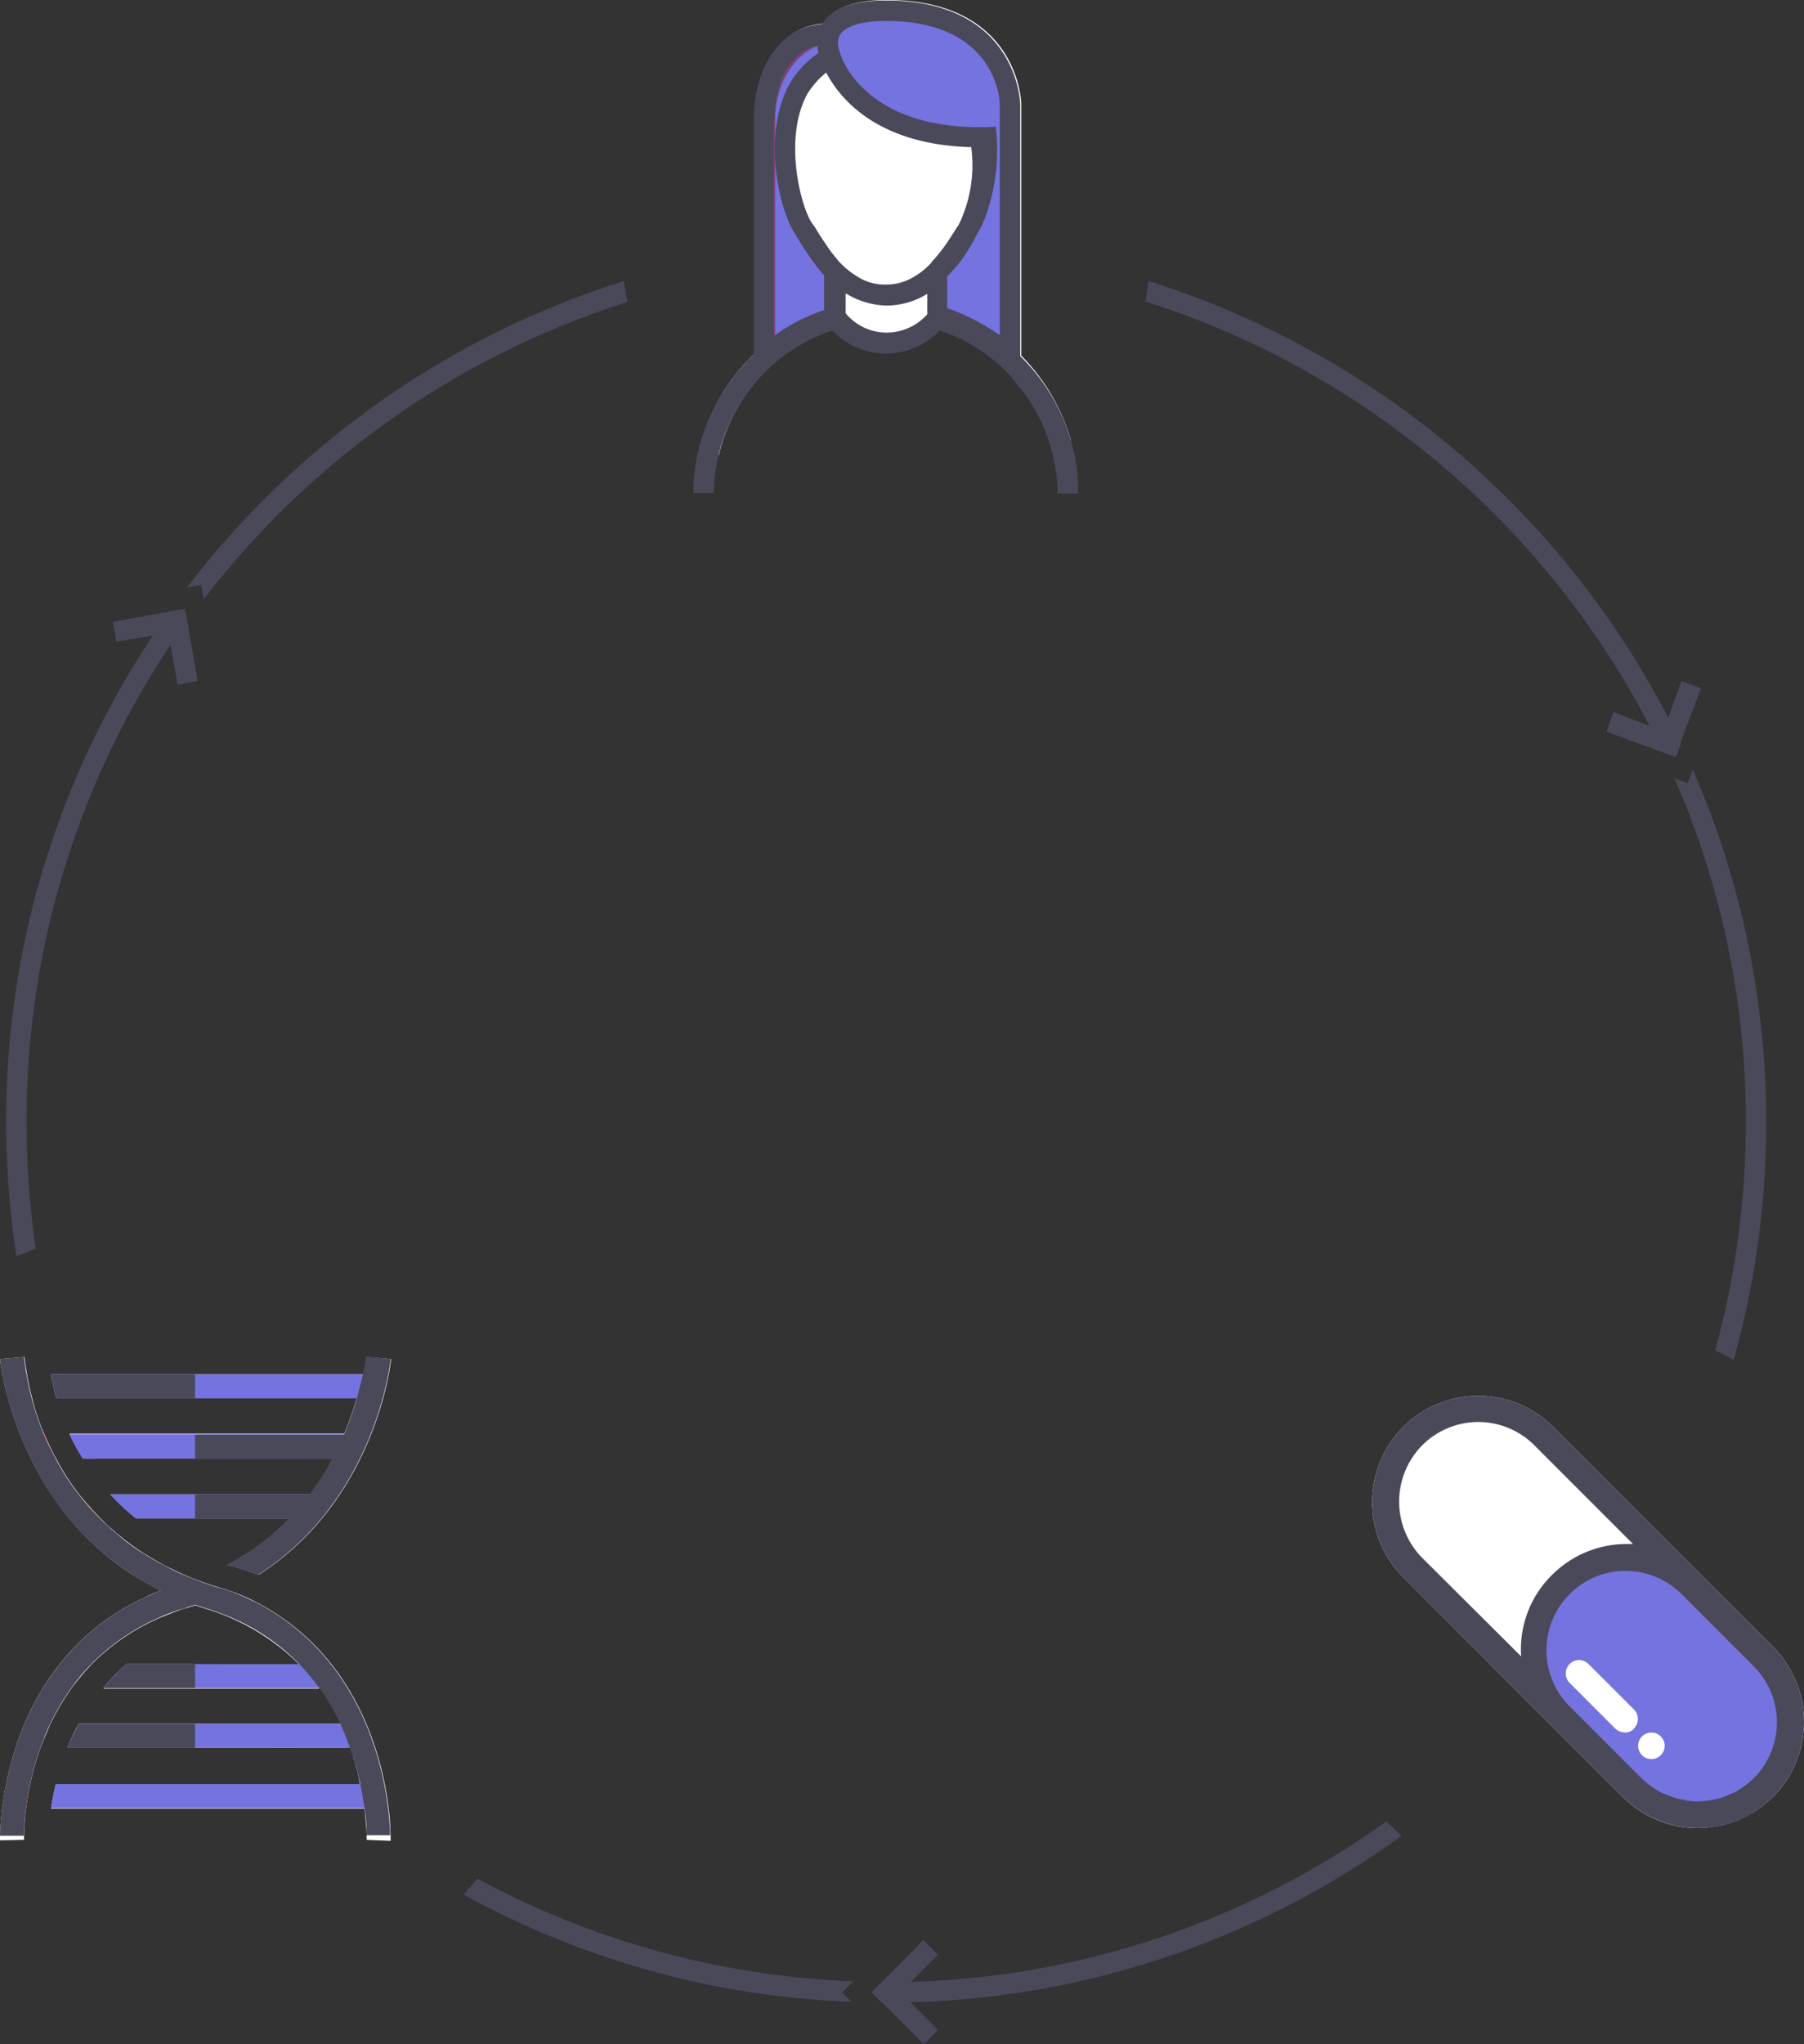 <svg xmlns="http://www.w3.org/2000/svg" width="414.711" height="469.662" viewBox="0 0 414.711 469.662">
  <rect x="0" y="0" width="414.711" height="469.662" fill="#333333" stroke="none"/>
  <g id="Group_606" data-name="Group 606" transform="translate(0.001 0.1)">
    <path id="Path_362" data-name="Path 362" d="M14.582,307.462H11.413a50.833,50.833,0,0,0,1.291,5.517h3.639C15.756,311.1,15.169,309.34,14.582,307.462Zm27.7-175.844-3.522.587h0c-1.291,1.761-2.582,3.639-3.756,5.4A200.978,200.978,0,0,0,1.2,249.356a207.044,207.044,0,0,0,2.348,30.99c1.526-.587,2.935-1.174,4.461-1.761A202.01,202.01,0,0,1,5.9,249.239,196.741,196.741,0,0,1,39,139.835c1.291-1.878,2.465-3.639,3.756-5.517h0ZM143.237,56.256A203.181,203.181,0,0,0,42.755,126.688l3.287-.587.587,3.287a198.178,198.178,0,0,1,97.43-68.319C143.707,59.426,143.472,57.9,143.237,56.256ZM383.292,156.621a203.318,203.318,0,0,0-119.5-100.365c-.235,1.526-.352,3.169-.7,4.7a198.343,198.343,0,0,1,115.86,97.43c1.056,2,2.113,4.109,3.052,6.1h0l3.052,1.174,1.174-3.169h0C385.17,160.495,384.231,158.5,383.292,156.621Zm5.635,11.856-1.174,3.169-3.052-1.174a196.588,196.588,0,0,1,16.434,79,198.606,198.606,0,0,1-7.043,52.472c1.409.7,2.817,1.409,4.226,2.23a202.664,202.664,0,0,0-9.391-135.7ZM375.661,346.552c-.117.117-.117.235-.235.352a4.118,4.118,0,0,1-.587.939c-.939,1.643-1.878,3.287-2.935,4.813a201.591,201.591,0,0,1-16.082,22.538c-.587.7-1.174,1.409-1.643,2-1.056,1.291-2.113,2.465-3.169,3.639a7.082,7.082,0,0,1-.939.939l3.287,3.287.939-.939c1.056-1.174,2.113-2.465,3.169-3.639.117-.117.235-.352.352-.47.7-.822,1.409-1.761,2.113-2.582,1.174-1.409,2.348-2.817,3.4-4.343a199.706,199.706,0,0,0,13.852-20.308c.587-.939,1.056-1.761,1.526-2.7.587-.939,1.056-1.878,1.526-2.817v-.117c.47-.939,1.056-1.878,1.526-2.7l-3.522-3.522A27.5,27.5,0,0,1,375.661,346.552ZM209.208,447.034c-1.878.117-3.756.117-5.635.117h-1.056l-2.348,2.348,2.348,2.348h1.056c1.878,0,3.639,0,5.517-.117a201.359,201.359,0,0,0,112.925-38.268c-1.174-1.056-2.348-2.113-3.522-3.287A197.163,197.163,0,0,1,209.208,447.034ZM232.1,49.213c-.822-.117-1.526-.235-2.348-.352-2.23-.352-4.461-.587-6.691-.822h-.235L220.36,47.8h-.235c-.822-.117-1.643-.117-2.465-.235h-.235c-4.578-.352-9.273-.47-13.969-.47s-9.391.117-13.969.47a20.955,20.955,0,0,0-2.7.235c-.47,0-.939.117-1.409.117h0c-.352,0-.822.117-1.174.117l-6.339.7c-1.291.117-2.582.352-3.756.47-.352,0-.587.117-.939.117v4.7c.352,0,.587-.117.939-.117,1.291-.235,2.582-.352,3.756-.587,3.052-.352,6.221-.7,9.391-.939.47,0,.939-.117,1.409-.117h1.526c.939-.117,2-.117,2.935-.235,3.522-.235,6.926-.235,10.447-.235s6.926.117,10.447.235h0c.939.117,2,.117,2.935.235h.7c.7,0,1.409.117,2.113.117h.117q4.93.352,9.86,1.056c.822.117,1.526.235,2.348.352s1.526.235,2.348.352v-4.7A17.643,17.643,0,0,0,232.1,49.213Zm-212.7,272.1H15.873c.235.47.47.939.7,1.526.235.47.47.822.7,1.291.47.939,1.056,1.878,1.643,2.817h2.817C20.921,324.953,20.217,323.192,19.395,321.314Zm43.2,66.44H56.137c1.761,1.878,3.522,3.756,5.4,5.517h6.808C66.349,391.511,64.471,389.632,62.593,387.754Zm26.881,22.89h0c-1.643-1.174-3.287-2.348-4.813-3.522-.352-.235-.822-.587-1.174-.822-2-1.526-3.874-3.052-5.869-4.7H70.34c2.113,1.878,4.343,3.756,6.574,5.517h6.574c.235,2.348.352,4.109.47,5.4h0c.822.587,1.643,1.174,2.465,1.878h.235l2.817.117A17.4,17.4,0,0,0,89.474,410.645ZM50.267,374.02H44.281c.117.235.352.352.47.587,1.291,1.643,2.7,3.287,3.991,4.93h6.221C53.319,377.659,51.676,375.9,50.267,374.02Zm-10.1-13.5c-.587-.939-1.174-1.761-1.761-2.7a10.321,10.321,0,0,1-.7-1.174c-1.761-2.7-3.4-5.4-5.048-8.217h0a58.515,58.515,0,0,1-5.869-4.343,5.1,5.1,0,0,1-.822-.7c-.235-.235-.47-.352-.7-.587-.7-.587-1.409-1.291-2.113-2,2.113,4.226,4.461,8.452,6.926,12.56h0c2.113,1.291,4.343,2.583,6.691,3.756-1.174.47-2.348.939-3.522,1.526.822,1.291,1.761,2.7,2.582,3.991.117.235.352.47.47.7,1.409-.587,2.935-1.174,4.461-1.761A4.758,4.758,0,0,0,40.172,360.521ZM25.5,335.048h-.352a5.425,5.425,0,0,0,.822.822A1.892,1.892,0,0,1,25.5,335.048ZM195.943,446.917a197.639,197.639,0,0,1-86.4-23.595c-1.056,1.291-2.113,2.465-3.169,3.639a199.445,199.445,0,0,0,89.213,24.651l-2.23-2.113ZM25.5,335.048h-.352a5.425,5.425,0,0,0,.822.822A1.892,1.892,0,0,1,25.5,335.048Zm-6.1-13.734H15.873c.235.47.47.939.7,1.526.235.47.47.822.7,1.291.47.939,1.056,1.878,1.643,2.817h2.817C20.921,324.953,20.217,323.192,19.395,321.314ZM50.267,374.02H44.281c.117.235.352.352.47.587,1.291,1.643,2.7,3.287,3.991,4.93h6.221C53.319,377.659,51.676,375.9,50.267,374.02Zm135.111-326.1h0c-.47,0-.822.117-1.174.117l-6.339.7v4.7c3.052-.352,6.221-.7,9.391-.939.47,0,.939-.117,1.409-.117A33.944,33.944,0,0,1,185.379,47.922Zm32.281-.235h-.235a46,46,0,0,1-2.935,3.756H189.37v.939h.7c.939-.117,2-.117,2.935-.235,3.522-.235,6.926-.235,10.447-.235s6.926.117,10.447.235h0c.939.117,2,.117,2.935.235h.7v-.939h-2.935A39.126,39.126,0,0,0,217.66,47.687Z" transform="translate(0.209 8.206)" fill="#49495a"/>
    <path id="Path_363" data-name="Path 363" d="M11.291,275.008A50.828,50.828,0,0,1,10,269.491H81.958c.47-2.465.587-3.874.7-3.991l5.517.47c0,.352-3.287,31.694-29.7,49.067a2.943,2.943,0,0,1-.822.47h-.117c-1.761-.7-3.639-1.291-5.635-1.878l-1.409-.352a54.313,54.313,0,0,0,14.321-10.682H29.6a50.207,50.207,0,0,1-5.165-4.7h0a5.422,5.422,0,0,0-.822-.822h45.9a49.447,49.447,0,0,0,5.282-8.334H17.278c-.587-.939-1.174-1.878-1.643-2.817-.235-.47-.47-.822-.7-1.291s-.47-.939-.7-1.526H77.38a72.334,72.334,0,0,0,2.935-8.334H11.291Z" transform="translate(1.739 46.177)" fill="#fff"/>
    <path id="Path_364" data-name="Path 364" d="M56.228,349.783H18.078A45.956,45.956,0,0,0,15.5,355.3H61.628C59.867,353.54,57.989,351.661,56.228,349.783ZM44.842,336.636c-.117-.235-.352-.352-.47-.587H29.112a47.612,47.612,0,0,0-5.4,5.517H48.833C47.542,339.923,46.25,338.279,44.842,336.636Zm44.841,36.037h0c-.7-10.1-5.165-37.564-30.755-50.828a47.929,47.929,0,0,0-4.93-2.23c-.352-.117-.822-.235-1.174-.352-.235-.117-.47-.117-.587-.235-.235-.117-.47-.117-.7-.235-2.348-.7-4.578-1.409-6.691-2.23-2.23-.822-4.343-1.878-6.339-2.817a12.8,12.8,0,0,1-1.291-.7c-1.526-.822-2.817-1.643-4.226-2.465h0a58.514,58.514,0,0,1-5.869-4.343,5.107,5.107,0,0,1-.822-.7c-.235-.235-.47-.352-.7-.587-.7-.587-1.409-1.291-2.113-2h0l-.235-.235a72.092,72.092,0,0,1-4.93-5.517,52.559,52.559,0,0,1-5.4-8.334,5.106,5.106,0,0,0-.47-.822c-.822-1.643-1.526-3.169-2.23-4.7A53.682,53.682,0,0,1,7.4,275.008a53.084,53.084,0,0,1-1.174-5.517c-.117-.47-.117-.822-.235-1.291v-.117c-.235-1.409-.352-2.348-.352-2.583L0,265.97c0,.352,3.4,32.164,30.286,49.42h0c2.113,1.291,4.343,2.583,6.691,3.756-1.174.47-2.348.939-3.522,1.526C-.7,336.284,0,376.078,0,376.547l5.517-.117a62.251,62.251,0,0,1,.47-7.161c.235-1.643.47-3.522.939-5.517A61.11,61.11,0,0,1,10.1,353.3c.47-1.056.939-2.23,1.409-3.287a58.417,58.417,0,0,1,5.048-8.569,59.235,59.235,0,0,1,4.461-5.282,37.524,37.524,0,0,1,3.169-2.935,49.859,49.859,0,0,1,12.443-7.747c1.409-.587,2.935-1.174,4.461-1.761a12.824,12.824,0,0,1,2-.587c.587-.235,1.174-.352,1.761-.587.587.235,1.174.352,1.761.587,1.643.47,3.287,1.056,4.813,1.643a51.368,51.368,0,0,1,17.373,11.386H29.229a47.615,47.615,0,0,0-5.4,5.517H73.366v-.47c.117.117.117.235.235.235.939,1.291,1.761,2.7,2.582,3.991.235.352.352.7.587,1.056.587,1.056,1.174,2.23,1.643,3.287H18.078A45.956,45.956,0,0,0,15.5,355.3h64.21v-2.23a17.113,17.113,0,0,1,.822,2.23c.235.587.352,1.056.587,1.643,0,.235.117.352.117.587a14.2,14.2,0,0,1,.587,2.113c.117.235.117.47.235.7.117.47.235.939.352,1.526s.235,1.291.352,1.878H12.8c-.47,2-.822,3.874-1.056,5.517H83.814c.235,2.348.352,4.109.47,5.4h0v1.761l2.465.117h.235l2.817.117C89.8,376.43,89.8,375.021,89.683,372.673ZM44.842,336.636c-.117-.235-.352-.352-.47-.587H29.112a47.612,47.612,0,0,0-5.4,5.517H48.833C47.542,339.923,46.25,338.279,44.842,336.636Zm11.386,13.147H18.078A45.956,45.956,0,0,0,15.5,355.3H61.628C59.867,353.54,57.989,351.661,56.228,349.783ZM44.842,336.636c-.117-.235-.352-.352-.47-.587H29.112a47.612,47.612,0,0,0-5.4,5.517H48.833C47.542,339.923,46.25,338.279,44.842,336.636Z" transform="translate(0 46.177)" fill="#fff"/>
    <path id="Path_365" data-name="Path 365" d="M360.844,365.248a24.763,24.763,0,0,1-17.256,7.161,24.263,24.263,0,0,1-17.256-7.161L301.094,340.01l-25.238-25.238a24.4,24.4,0,1,1,34.512-34.511l50.593,50.593A24.408,24.408,0,0,1,360.844,365.248Z" transform="translate(46.721 47.499)" fill="#fff"/>
    <path id="Path_366" data-name="Path 366" d="M222.253,100.969c-1.291,1.174-2.582,2.465-3.991,3.522a39.781,39.781,0,0,0-7.63-15.847v.117l-2.23-2.817a39.969,39.969,0,0,0-16.2-10.33,17.021,17.021,0,0,1-24.651,0,39.724,39.724,0,0,0-26.177,28.76q-2.113-1.761-3.874-3.522a43.967,43.967,0,0,1,12.091-19.721V27.486c0-10.565,4.93-21.247,15.73-22.186,2.23-3.522,7.161-5.4,14.673-5.4,30.286,0,30.873,23.595,30.873,23.829V81.6A45.649,45.649,0,0,1,222.253,100.969Z" transform="translate(23.906)" fill="#fff"/>
    <g id="Group_495" data-name="Group 495" transform="translate(0 311.56)">
      <path id="Path_367" data-name="Path 367" d="M5.513,268.9a47.4,47.4,0,0,0,1.174,5.517H3.4V268.9Z" transform="translate(0.591 -264.791)" fill="#fd7569"/>
      <path id="Path_368" data-name="Path 368" d="M84.071,268.9v5.517H11.291A50.828,50.828,0,0,1,10,268.9Z" transform="translate(1.739 -264.791)" fill="#7473df"/>
      <path id="Path_369" data-name="Path 369" d="M5.513,268.9a47.4,47.4,0,0,0,1.174,5.517H3.4V268.9Z" transform="translate(0.591 -264.791)" fill="#d9dcea"/>
      <path id="Path_370" data-name="Path 370" d="M43.1,268.9v5.517H11.291A50.828,50.828,0,0,1,10,268.9Z" transform="translate(1.739 -264.791)" fill="#49495a"/>
      <path id="Path_371" data-name="Path 371" d="M10.83,285.3c.117.235.352.587.47.822H8.6V280.6h.117A41.312,41.312,0,0,0,10.83,285.3Z" transform="translate(1.495 -262.757)" fill="#fd7569"/>
      <path id="Path_372" data-name="Path 372" d="M77.341,280.717v5.517H16.652c-.587-.939-1.174-1.878-1.643-2.817-.235-.47-.47-.822-.7-1.291s-.47-.939-.7-1.526H77.341Z" transform="translate(2.365 -262.757)" fill="#7473df"/>
      <rect id="Rectangle_130" data-name="Rectangle 130" width="34.864" height="5.517" transform="translate(44.841 17.96)" fill="#49495a"/>
      <path id="Path_373" data-name="Path 373" d="M20.674,298.017H14.1V292.5h1.643A67.053,67.053,0,0,0,20.674,298.017Z" transform="translate(2.451 -260.688)" fill="#fd7569"/>
      <path id="Path_374" data-name="Path 374" d="M69.511,292.4v5.517H27.487a50.207,50.207,0,0,1-5.165-4.7h0a5.422,5.422,0,0,0-.822-.822Z" transform="translate(3.738 -260.706)" fill="#7473df"/>
      <rect id="Rectangle_131" data-name="Rectangle 131" width="28.29" height="5.517" transform="translate(44.841 31.694)" fill="#49495a"/>
      <path id="Path_375" data-name="Path 375" d="M6.335,349.1c-.47,2-.7,3.874-.939,5.517h-2V349.1Z" transform="translate(0.591 -250.848)" fill="#fd7569"/>
      <path id="Path_376" data-name="Path 376" d="M84.071,349.1v5.517H10c.235-1.643.587-3.522,1.056-5.517Z" transform="translate(1.739 -250.848)" fill="#7473df"/>
      <path id="Path_377" data-name="Path 377" d="M10.009,337.3A25.128,25.128,0,0,0,8.6,340.587V337.3Z" transform="translate(1.495 -252.899)" fill="#fd7569"/>
      <path id="Path_378" data-name="Path 378" d="M79.758,337.3v5.517H13.2c.7-1.761,1.643-3.639,2.582-5.517Z" transform="translate(2.295 -252.899)" fill="#7473df"/>
      <path id="Path_379" data-name="Path 379" d="M10.009,337.3A25.128,25.128,0,0,0,8.6,340.587V337.3Z" transform="translate(1.495 -252.899)" fill="#d9dcea"/>
      <path id="Path_380" data-name="Path 380" d="M42.547,337.3v5.517H13.2c.7-1.761,1.643-3.639,2.582-5.517Z" transform="translate(2.295 -252.899)" fill="#49495a"/>
      <path id="Path_381" data-name="Path 381" d="M18.561,325.6a37.967,37.967,0,0,0-4.461,5.282V325.6Z" transform="translate(2.451 -254.934)" fill="#fd7569"/>
      <path id="Path_382" data-name="Path 382" d="M69.737,325.6l3.756,5.517H20.2a59.562,59.562,0,0,1,5.4-5.517Z" transform="translate(3.512 -254.934)" fill="#7473df"/>
      <path id="Path_383" data-name="Path 383" d="M18.561,325.6a37.967,37.967,0,0,0-4.461,5.282V325.6Z" transform="translate(2.451 -254.934)" fill="#d9dcea"/>
      <path id="Path_384" data-name="Path 384" d="M41.329,325.6v5.517H20.2a59.562,59.562,0,0,1,5.4-5.517Z" transform="translate(3.512 -254.934)" fill="#49495a"/>
      <path id="Path_385" data-name="Path 385" d="M55.229,313.952a45.816,45.816,0,0,1-7.4,2.7c-1.526-.587-3.169-1.174-4.813-1.643-.587-.235-1.174-.352-1.761-.587-.587.235-1.174.352-1.761.587a18.1,18.1,0,0,1-2,.587c-1.526.587-3.052,1.056-4.461,1.761A49.857,49.857,0,0,0,20.6,325.1a58.641,58.641,0,0,1,11.973-8.452c1.409-.7,2.817-1.409,4.343-2a19.574,19.574,0,0,1,2.348-.939c1.878-.7,3.874-1.409,5.987-2a21.9,21.9,0,0,0,2.582-.822c.235.117.47.117.7.235a.9.9,0,0,1,.587.235c.47.117.822.235,1.174.352A47.934,47.934,0,0,1,55.229,313.952Z" transform="translate(3.582 -257.489)" fill="#fff"/>
      <path id="Path_386" data-name="Path 386" d="M51.339,307.7a2.943,2.943,0,0,1-.822.47H50.4A3.516,3.516,0,0,0,51.339,307.7Z" transform="translate(8.763 -258.046)" fill="#fff"/>
      <path id="Path_387" data-name="Path 387" d="M84.283,375.491v-.822h0a35.741,35.741,0,0,0-.47-5.4c0-.235-.117-.587-.117-.822-.235-1.409-.47-2.935-.822-4.7a70.058,70.058,0,0,0-2.348-8.334c-.235-.7-.587-1.409-.822-2.23-.47-1.056-.939-2.23-1.409-3.287a54.554,54.554,0,0,0-4.813-8.334.252.252,0,0,0-.235-.235,59.235,59.235,0,0,0-4.461-5.282,48.121,48.121,0,0,0-17.373-11.386c-1.526-.587-3.169-1.174-4.813-1.643-.587-.235-1.174-.352-1.761-.587-.587.235-1.174.352-1.761.587a18.1,18.1,0,0,1-2,.587c-1.526.587-3.052,1.056-4.461,1.761a49.858,49.858,0,0,0-12.443,7.747,38.991,38.991,0,0,0-3.169,2.935,37.968,37.968,0,0,0-4.461,5.282A54.4,54.4,0,0,0,11.5,349.9a25.128,25.128,0,0,0-1.409,3.287,64.429,64.429,0,0,0-3.169,10.447c-.47,2-.7,3.874-.939,5.517a58.256,58.256,0,0,0-.47,6.339H0c.117-6.456,2.465-40.616,33.455-54.819,1.174-.47,2.348-1.056,3.522-1.526a61.456,61.456,0,0,1-6.691-3.756h0C3.4,298.251,0,266.439,0,265.97l5.517-.47c0,.235.117,1.174.352,2.583v.117a6.057,6.057,0,0,0,.235,1.291,47.4,47.4,0,0,0,1.174,5.517,69.883,69.883,0,0,0,2.817,8.334c.587,1.526,1.409,3.052,2.23,4.7.117.235.352.587.47.822a52.56,52.56,0,0,0,5.4,8.334,42.661,42.661,0,0,0,4.93,5.517l.235.235h0c.7.7,1.409,1.291,2.113,2,.235.235.47.352.7.587s.587.47.822.7a44.7,44.7,0,0,0,5.869,4.343h0q1.937,1.233,4.226,2.465c.47.235.822.47,1.291.7a51.808,51.808,0,0,0,6.339,2.817,55.872,55.872,0,0,0,6.691,2.23c.235.117.47.117.7.235a.9.9,0,0,1,.587.235c.47.117.822.235,1.174.352,1.761.7,3.4,1.526,4.93,2.23,25.708,13.382,30.051,40.85,30.755,50.828h0a25.827,25.827,0,0,1,.117,2.7h-5.4Z" transform="translate(0 -265.383)" fill="#49495a"/>
      <path id="Path_388" data-name="Path 388" d="M82.081,265.987c0,.352-3.287,31.694-29.7,49.067a2.943,2.943,0,0,1-.822.47h-.117c-1.761-.7-3.639-1.291-5.635-1.878l-1.409-.352a54.313,54.313,0,0,0,14.321-10.682,50.876,50.876,0,0,0,4.7-5.517A49.447,49.447,0,0,0,68.7,288.76c1.056-1.878,1.878-3.756,2.7-5.517a72.332,72.332,0,0,0,2.935-8.334c.587-2.113,1.056-3.991,1.409-5.517.47-2.465.587-3.874.7-3.991Z" transform="translate(7.719 -265.4)" fill="#49495a"/>
    </g>
    <g id="Group_496" data-name="Group 496" transform="translate(315.446 320.599)">
      <path id="Path_389" data-name="Path 389" d="M307.078,311.3c7.513-7.513,21.364-8.8,21.364-8.8l27.116,27.116s12.091,17.256.235,29.229c-11.856,11.856-30.99,2.817-30.99,2.817l-27.7-27.7S299.565,318.934,307.078,311.3Z" transform="translate(-263.792 -267.989)" fill="#7473df"/>
      <path id="Path_390" data-name="Path 390" d="M360.844,330.737,344.41,314.3l-34.042-34.042a24.4,24.4,0,1,0-34.512,34.511l25.238,25.238,25.238,25.238a24.556,24.556,0,0,0,17.256,7.161,24.416,24.416,0,0,0,17.256-41.672ZM280.2,310.311a18.423,18.423,0,0,1,0-25.825,18.208,18.208,0,0,1,25.825,0l22.655,22.655h-1.409a24.263,24.263,0,0,0-17.256,7.161,23.911,23.911,0,0,0-7.043,18.664ZM356.5,360.9a21.5,21.5,0,0,1-3.639,2.817,5.1,5.1,0,0,1-.822.47c-.235.117-.587.235-.822.352-.587.235-1.056.47-1.643.7a10.9,10.9,0,0,1-1.526.47c-.587.117-1.291.235-1.878.352-.235,0-.47.117-.822.117-.587,0-1.174.117-1.761.117a8.884,8.884,0,0,1-1.761-.117,2,2,0,0,1-.822-.117l-1.761-.352a19.511,19.511,0,0,1-3.4-1.174c-.235-.117-.587-.235-.822-.352a6.736,6.736,0,0,1-.822-.47,21.5,21.5,0,0,1-3.639-2.817l-16.551-16.551-.117-.117a17.374,17.374,0,0,1-2.583-3.4,18.271,18.271,0,0,1,14.086-27.468,20.029,20.029,0,0,1,5.282.352,18.023,18.023,0,0,1,9.156,4.93L356.383,335.2A18.173,18.173,0,0,1,356.5,360.9Z" transform="translate(-268.725 -273.1)" fill="#49495a"/>
      <path id="Path_391" data-name="Path 391" d="M320.208,341.46a3.434,3.434,0,0,1-2.23-.939L307.53,330.074a3.071,3.071,0,1,1,4.343-4.343l10.447,10.447a3.119,3.119,0,0,1,0,4.343A2.549,2.549,0,0,1,320.208,341.46Z" transform="translate(-262.131 -264.103)" fill="#fff"/>
      <circle id="Ellipse_54" data-name="Ellipse 54" cx="3.052" cy="3.052" r="3.052" transform="translate(61.129 77.357)" fill="#fff"/>
    </g>
    <path id="Path_392" data-name="Path 392" d="M164.834,71.9V61.454S153.213,50.3,153.213,32.929,164.13,11.448,164.13,11.448L162.838,6.4l-11.386,6.926L148.4,36.8V82.231Z" transform="translate(25.801 1.13)" fill="#7473df"/>
    <path id="Path_393" data-name="Path 393" d="M176.933,8.8h0c-30.638,0-23.712,34.394-19.017,41.907,3.991,6.339,9.039,15.495,19.017,15.495h.117c9.978,0,15.025-9.274,19.017-15.495C200.645,43.194,207.57,8.8,176.933,8.8Z" transform="translate(26.732 1.547)" fill="#fff"/>
    <path id="Path_394" data-name="Path 394" d="M163.112,12.8s5.4,18.312,34.159,18.312c0,0,4.461,16.669-9.743,30.99v9.978s11.739,3.756,16.786,9.86V23.6S204.08,2,175.79,2C157.712,2,163.112,12.8,163.112,12.8Z" transform="translate(28.228 0.365)" fill="#7473df"/>
    <path id="Path_395" data-name="Path 395" d="M164.938,4.5V9.2h-.587a1.489,1.489,0,0,0-.7.117,4.161,4.161,0,0,0-1.291.352c-5.282,1.761-9.626,8.452-9.86,16.2V81.388h-4.7v-54.7c0-11.386,7.043-21.129,15.73-22.069A5.263,5.263,0,0,1,164.938,4.5Z" transform="translate(25.697 0.8)" fill="#7b417b"/>
    <path id="Path_396" data-name="Path 396" d="M222.548,100.952A44.557,44.557,0,0,0,210.927,81.7V23.829c0-.235-.587-23.829-30.873-23.829-7.513,0-12.443,1.761-14.673,5.4-10.917.939-15.73,11.621-15.73,22.186V81.349a45.27,45.27,0,0,0-12.091,19.721A41.268,41.268,0,0,0,135.8,113.16h4.7a34.967,34.967,0,0,1,1.056-8.569,39.724,39.724,0,0,1,26.177-28.76,17.021,17.021,0,0,0,24.651,0,38.459,38.459,0,0,1,16.2,10.33l2.23,2.817v-.117a39.042,39.042,0,0,1,7.63,15.847,34.966,34.966,0,0,1,1.056,8.569h4.7A38.2,38.2,0,0,0,222.548,100.952Zm-56.228-84.4c2.817,5.4,11.152,16.551,33.338,17.138a31.287,31.287,0,0,1-2.935,17.96l-.352.47c-.7,1.174-1.526,2.348-2.348,3.639a46,46,0,0,1-2.935,3.756,3.112,3.112,0,0,0-.587.7,16.591,16.591,0,0,1-5.4,3.991,12.313,12.313,0,0,1-5.165,1.056,11.774,11.774,0,0,1-5.048-1.056,19.515,19.515,0,0,1-5.4-3.991,3.113,3.113,0,0,1-.587-.7,28.5,28.5,0,0,1-2.817-3.756c-.822-1.174-1.643-2.465-2.348-3.639l-.822-1.174c-2.7-4.343-6.339-19.6-.939-29.464A19.308,19.308,0,0,1,166.32,16.551Zm3.169-8.687c1.291-2,5.048-3.169,10.565-3.169,25.473,0,26.177,18.43,26.177,19.134V76.888a51.5,51.5,0,0,0-12.091-6.221V63.388h0c.822-.822,1.643-1.761,2.348-2.582a33.534,33.534,0,0,0,3.052-4.461c.47-.822.939-1.643,1.409-2.582l.117-.235c2.817-4.343,5.517-14.791,4.226-24.534l-1.878.117H200.6c-20.66-.352-27.938-10.447-30.168-14.791-.587-1.056-.7-1.761-.822-1.878l-.117-.352v-.117a6.2,6.2,0,0,1-.47-2.23A3.717,3.717,0,0,1,169.49,7.865Zm-15.025,19.6v-.822c.235-8.8,3.991-14.908,9.86-16.317v.117a6.929,6.929,0,0,0,.235,1.643,21.029,21.029,0,0,0-6.691,7.161c-6.221,11.269-2.582,28.29,1.174,34.159l.7,1.174c.352.47.587,1.056.939,1.526.939,1.409,1.878,2.935,3.052,4.461.7.939,1.409,1.761,2.113,2.582v7.982a41.954,41.954,0,0,0-11.621,5.987V27.468ZM180.172,76.3a12.208,12.208,0,0,1-9.391-4.461h0V67.262h0a18.449,18.449,0,0,0,9.391,2.817,17.632,17.632,0,0,0,9.391-2.7v4.7A12.56,12.56,0,0,1,180.172,76.3Z" transform="translate(23.61 0.017)" fill="#49495a"/>
    <g id="Group_497" data-name="Group 497" transform="translate(25.942 139.824)">
      <path id="Path_397" data-name="Path 397" d="M41.586,135.651l-4.578.822-1.643-8.921L34.9,124.5l-3.522.7-8.452,1.409-.822-4.578,13.03-2.348,3.522-.587.587,2.935Z" transform="translate(-22.1 -119.1)" fill="#49495a"/>
    </g>
    <g id="Group_498" data-name="Group 498" transform="translate(200.378 445.615)">
      <path id="Path_398" data-name="Path 398" d="M185.96,400.26l-3.287,3.287-9.626-9.626-2.348-2.348,2.348-2.348h0L179.269,383l3.287-3.4,3.4,3.4-6.221,6.221-2.465,2.348,2.348,2.348Z" transform="translate(-170.7 -379.6)" fill="#49495a"/>
    </g>
    <g id="Group_499" data-name="Group 499" transform="translate(369.297 156.376)">
      <path id="Path_399" data-name="Path 399" d="M336.316,134.843l-4.7,12.56h0l-1.174,3.169-3.052-1.056h0l-8.334-3.052-4.461-1.643,1.643-4.461,8.1,3.052,3.4,1.174,1.056-2.935,3.052-8.452Z" transform="translate(-314.6 -133.2)" fill="#49495a"/>
    </g>
  </g>
</svg>
